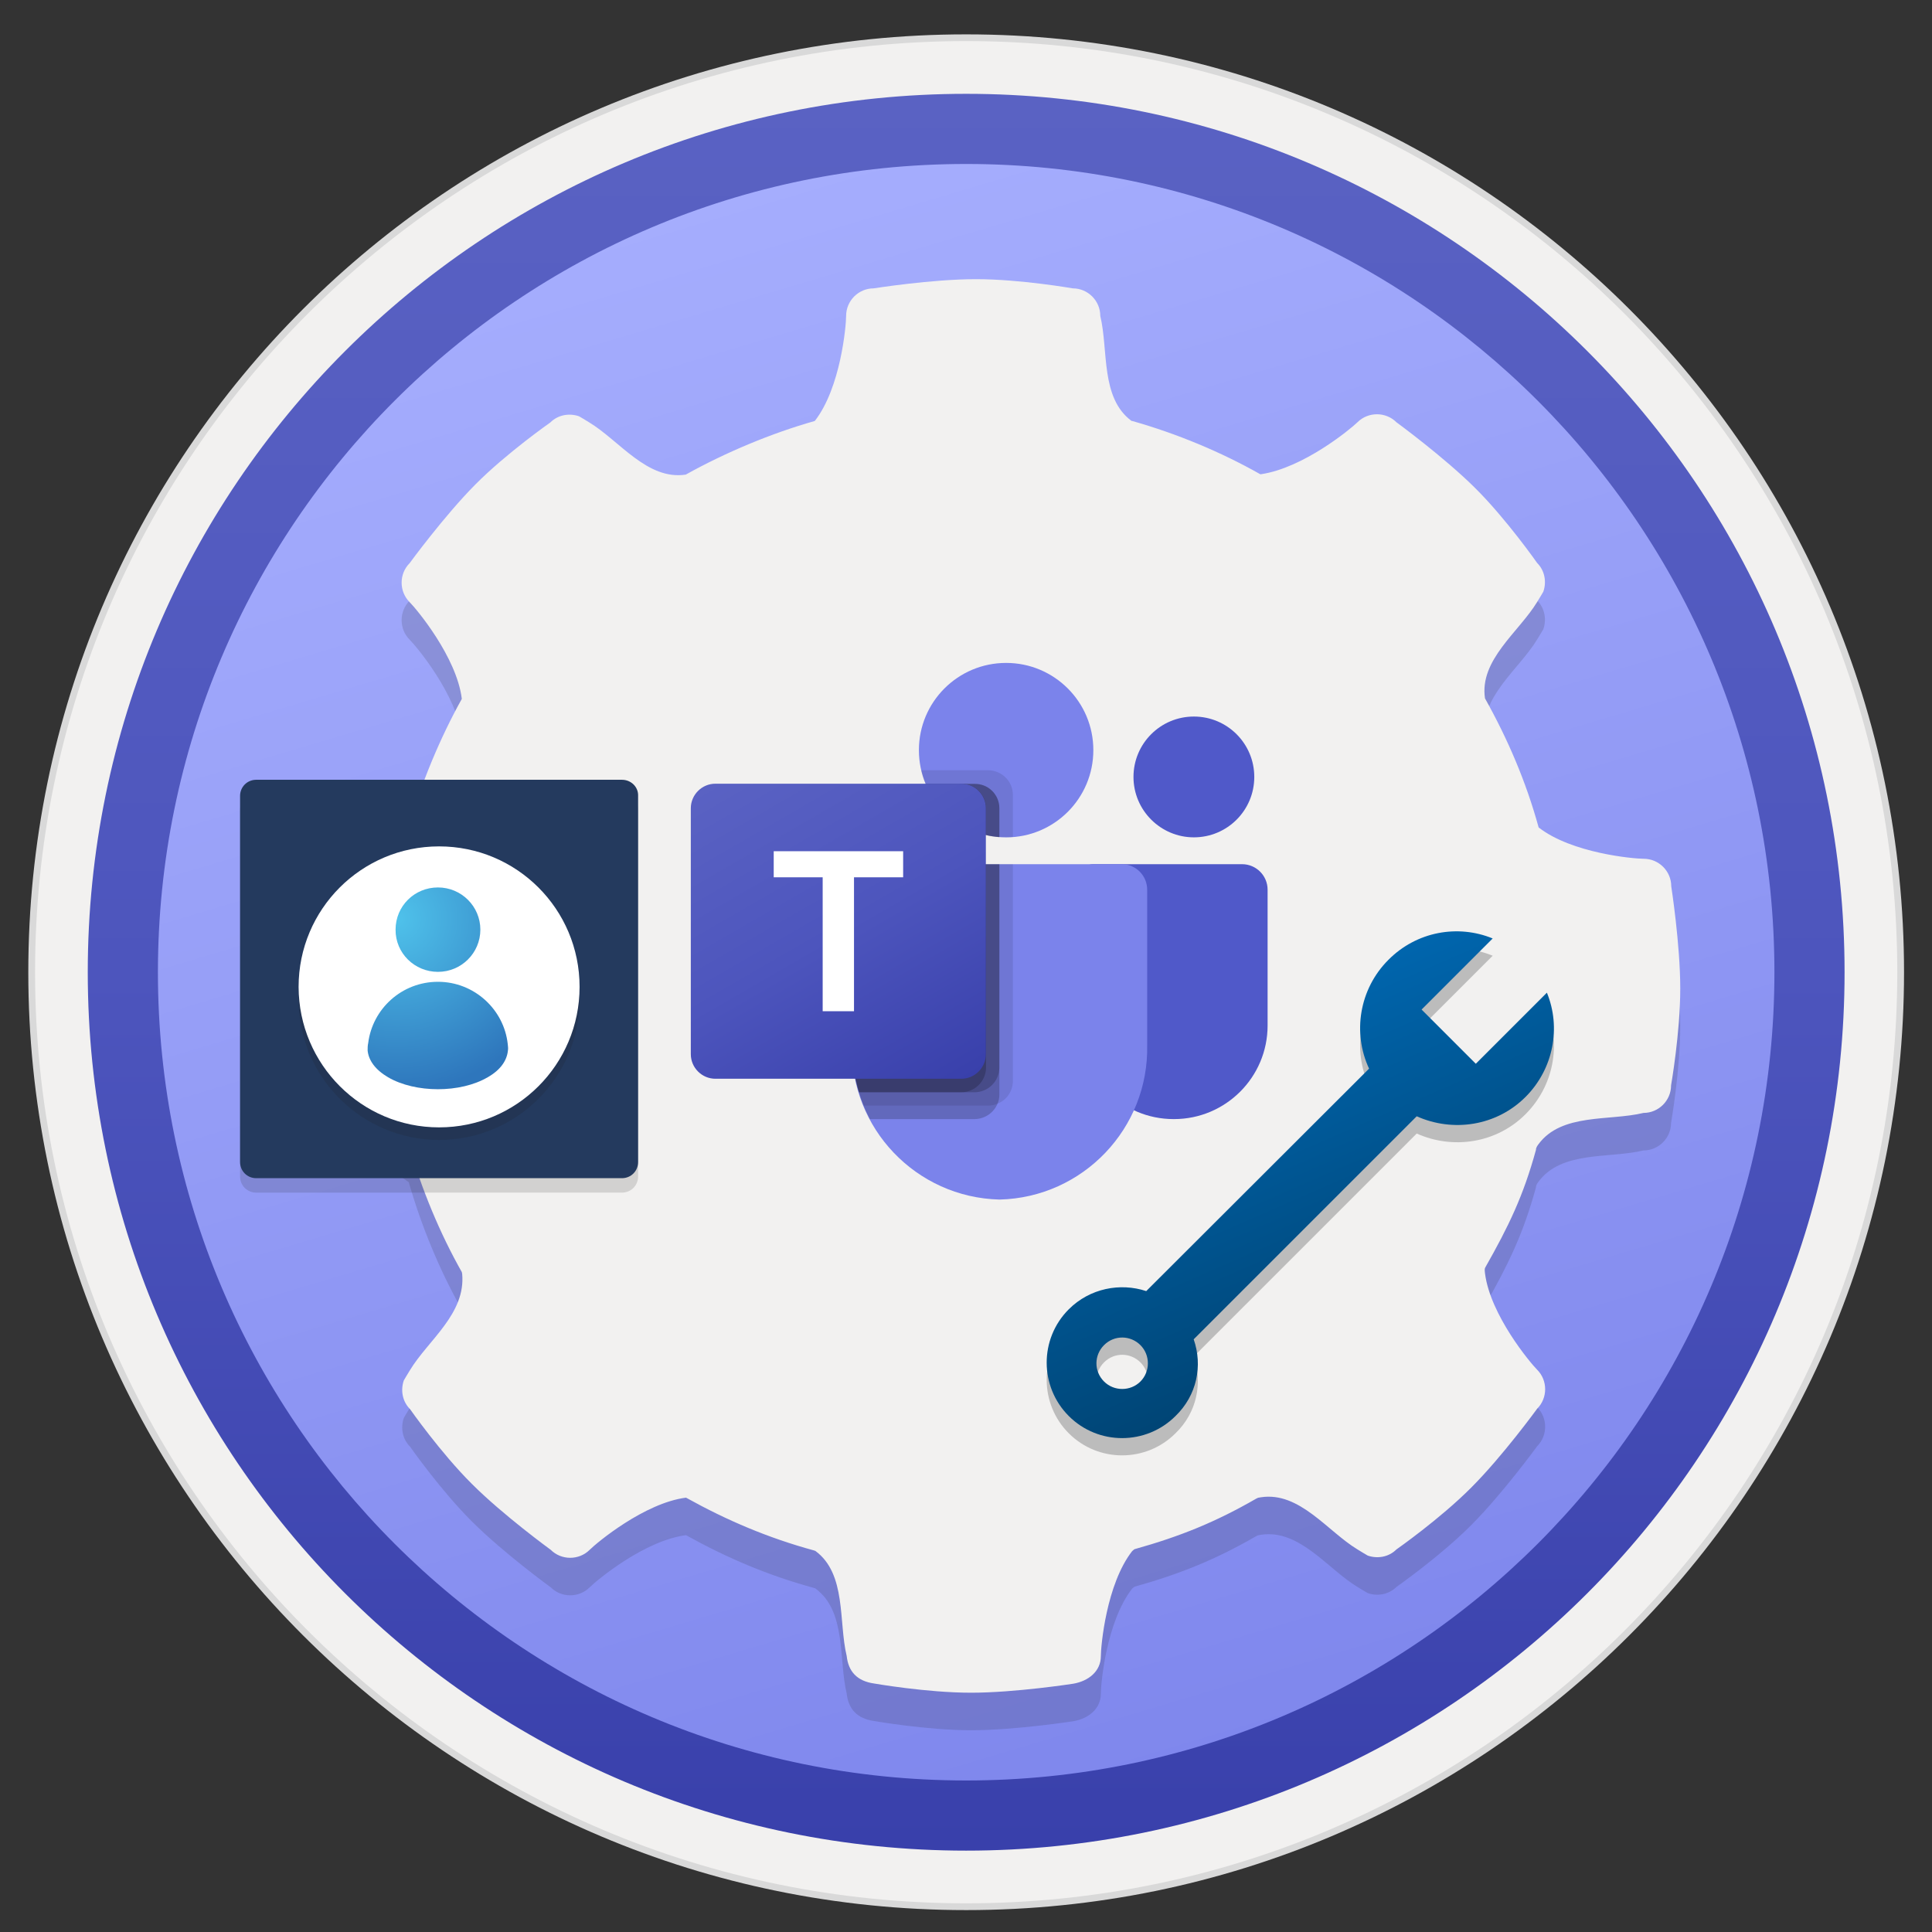 <svg width="103" height="103" viewBox="0 0 103 103" fill="none" xmlns="http://www.w3.org/2000/svg">
<rect x="0" y="0" width="103" height="103" fill="#333333" stroke="none"/>
<path d="M51.509 98.641C25.659 98.641 4.699 77.692 4.699 51.831C4.699 25.971 25.659 5.021 51.509 5.021C77.359 5.021 98.319 25.982 98.319 51.831C98.319 77.681 77.359 98.641 51.509 98.641Z" fill="url(#paint0_linear)"/>
<path fill-rule="evenodd" clip-rule="evenodd" d="M51.509 1.832C79.119 1.832 101.509 24.222 101.509 51.832C101.509 79.442 79.119 101.832 51.509 101.832C23.899 101.832 1.509 79.442 1.509 51.832C1.509 24.222 23.899 1.832 51.509 1.832ZM51.509 97.592C76.779 97.592 97.269 77.102 97.269 51.832C97.269 26.562 76.779 6.072 51.509 6.072C26.239 6.072 5.749 26.562 5.749 51.832C5.749 77.102 26.239 97.592 51.509 97.592Z" fill="#D9D9D9"/>
<path fill-rule="evenodd" clip-rule="evenodd" d="M97.409 51.831C97.409 77.181 76.859 97.731 51.509 97.731C26.159 97.731 5.609 77.181 5.609 51.831C5.609 26.481 26.159 5.931 51.509 5.931C76.859 5.931 97.409 26.481 97.409 51.831ZM51.509 2.191C78.929 2.191 101.149 24.411 101.149 51.831C101.149 79.251 78.919 101.471 51.509 101.471C24.089 101.471 1.869 79.241 1.869 51.831C1.869 24.411 24.089 2.191 51.509 2.191Z" fill="#F2F1F0"/>
<path fill-rule="evenodd" clip-rule="evenodd" d="M51.509 94.922C27.709 94.922 8.419 75.632 8.419 51.832C8.419 28.032 27.709 8.742 51.509 8.742C75.309 8.742 94.599 28.032 94.599 51.832C94.599 75.632 75.309 94.922 51.509 94.922ZM98.339 51.832C98.339 77.692 77.369 98.662 51.509 98.662C25.649 98.662 4.679 77.692 4.679 51.832C4.679 25.972 25.649 5.002 51.509 5.002C77.369 5.002 98.339 25.962 98.339 51.832Z" fill="url(#paint1_linear)"/>
<path opacity="0.15" d="M89.099 49.253C89.099 48.443 88.439 47.783 87.629 47.783C87.099 47.783 83.799 47.493 82.029 46.113C82.029 46.113 82.039 46.093 82.029 46.113C81.359 43.673 80.379 41.393 79.169 39.233C78.859 37.183 80.979 35.693 81.949 34.093C82.119 33.813 82.219 33.653 82.279 33.543C82.459 33.023 82.359 32.423 81.949 32.013C81.949 32.013 80.319 29.683 78.649 28.023C76.979 26.363 74.449 24.513 74.449 24.513C73.879 23.943 72.939 23.943 72.369 24.513C71.989 24.883 69.479 26.953 67.219 27.283C67.189 27.283 67.189 27.283 67.189 27.283C65.089 26.093 62.729 25.113 60.359 24.443H60.329C58.659 23.213 59.099 20.663 58.659 18.843C58.659 18.033 57.999 17.373 57.189 17.373C57.189 17.373 54.389 16.883 52.029 16.883C49.669 16.883 46.579 17.373 46.579 17.373C45.769 17.373 45.109 18.033 45.109 18.843C45.109 19.373 44.819 22.673 43.439 24.443C41.099 25.103 38.639 26.143 36.559 27.303C34.509 27.613 33.019 25.493 31.419 24.523C31.139 24.353 30.979 24.253 30.869 24.193C30.349 24.013 29.749 24.113 29.339 24.523C29.339 24.523 27.009 26.153 25.349 27.823C23.689 29.493 21.839 32.023 21.839 32.023C21.269 32.593 21.269 33.533 21.839 34.103C22.209 34.473 24.339 37.023 24.619 39.243V39.263C23.459 41.343 22.439 43.793 21.779 46.133C21.779 46.133 21.809 46.093 21.779 46.133C20.349 47.873 17.999 47.363 16.179 47.803C15.369 47.803 14.709 48.463 14.709 49.273C14.709 49.273 14.219 52.073 14.219 54.433C14.219 56.793 14.709 59.883 14.709 59.883C14.709 60.693 15.369 61.353 16.179 61.353C16.709 61.353 20.009 61.643 21.779 63.023C21.819 63.003 21.799 63.053 21.799 63.053C22.479 65.403 23.449 67.753 24.629 69.833C24.609 69.863 24.629 69.833 24.639 69.903C24.839 72.043 22.829 73.443 21.859 75.043C21.689 75.323 21.589 75.483 21.529 75.593C21.349 76.113 21.449 76.713 21.859 77.123C21.859 77.123 23.489 79.453 25.159 81.113C26.829 82.783 29.359 84.623 29.359 84.623C29.929 85.193 30.869 85.193 31.439 84.623C31.809 84.253 34.359 82.123 36.579 81.843C36.579 81.843 36.569 81.853 36.609 81.863C38.749 83.053 40.959 83.993 43.379 84.653C43.399 84.663 43.469 84.683 43.469 84.683C45.139 85.913 44.699 88.463 45.139 90.283C45.229 91.103 45.679 91.623 46.609 91.753C46.609 91.753 49.409 92.243 51.769 92.243C54.129 92.243 57.219 91.763 57.219 91.763C58.029 91.623 58.689 91.103 58.689 90.293C58.689 89.763 58.979 86.463 60.359 84.693C60.359 84.693 60.419 84.643 60.479 84.593C62.939 83.903 64.809 83.143 66.979 81.893C67.089 81.853 66.969 81.863 67.229 81.823C69.279 81.513 70.769 83.633 72.369 84.603C72.649 84.773 72.809 84.873 72.919 84.933C73.439 85.113 74.039 85.013 74.449 84.603C74.449 84.603 76.779 82.973 78.439 81.303C80.109 79.633 81.949 77.103 81.949 77.103C82.519 76.533 82.519 75.593 81.949 75.023C81.579 74.653 79.449 72.103 79.169 69.883C79.139 69.653 79.159 69.623 79.189 69.563C80.429 67.373 81.209 65.773 81.889 63.293C81.889 63.293 81.859 63.213 82.019 63.003C83.249 61.333 85.799 61.773 87.619 61.333C88.429 61.333 89.089 60.673 89.089 59.863C89.089 59.863 89.579 57.063 89.579 54.703C89.579 52.343 89.099 49.253 89.099 49.253Z" fill="#1F1D20"/>
<path d="M89.099 47.253C89.099 46.443 88.439 45.783 87.629 45.783C87.099 45.783 83.799 45.493 82.029 44.113C82.029 44.113 82.039 44.093 82.029 44.113C81.359 41.673 80.379 39.393 79.169 37.233C78.859 35.183 80.979 33.693 81.949 32.093C82.119 31.813 82.219 31.653 82.279 31.543C82.459 31.023 82.359 30.423 81.949 30.013C81.949 30.013 80.319 27.683 78.649 26.023C76.979 24.363 74.449 22.513 74.449 22.513C73.879 21.943 72.939 21.943 72.369 22.513C71.989 22.883 69.479 24.953 67.219 25.283C67.189 25.283 67.189 25.283 67.189 25.283C65.089 24.093 62.729 23.113 60.359 22.443H60.329C58.659 21.213 59.099 18.663 58.659 16.843C58.659 16.033 57.999 15.373 57.189 15.373C57.189 15.373 54.389 14.883 52.029 14.883C49.669 14.883 46.579 15.373 46.579 15.373C45.769 15.373 45.109 16.033 45.109 16.843C45.109 17.373 44.819 20.673 43.439 22.443C41.099 23.103 38.639 24.143 36.559 25.303C34.509 25.613 33.019 23.493 31.419 22.523C31.139 22.353 30.979 22.253 30.869 22.193C30.349 22.013 29.749 22.113 29.339 22.523C29.339 22.523 27.009 24.153 25.349 25.823C23.689 27.493 21.839 30.023 21.839 30.023C21.269 30.593 21.269 31.533 21.839 32.103C22.209 32.473 24.339 35.023 24.619 37.243V37.263C23.459 39.343 22.439 41.793 21.779 44.133C21.779 44.133 21.809 44.093 21.779 44.133C20.349 45.873 17.999 45.363 16.179 45.803C15.369 45.803 14.709 46.463 14.709 47.273C14.709 47.273 14.219 50.073 14.219 52.433C14.219 54.793 14.709 57.883 14.709 57.883C14.709 58.693 15.369 59.353 16.179 59.353C16.709 59.353 20.009 59.643 21.779 61.023C21.819 61.003 21.799 61.053 21.799 61.053C22.479 63.403 23.449 65.753 24.629 67.833C24.609 67.863 24.629 67.833 24.639 67.903C24.839 70.043 22.829 71.443 21.859 73.043C21.689 73.323 21.589 73.483 21.529 73.593C21.349 74.113 21.449 74.713 21.859 75.123C21.859 75.123 23.489 77.453 25.159 79.113C26.829 80.783 29.359 82.623 29.359 82.623C29.929 83.193 30.869 83.193 31.439 82.623C31.809 82.253 34.359 80.123 36.579 79.843C36.579 79.843 36.569 79.853 36.609 79.863C38.749 81.053 40.959 81.993 43.379 82.653C43.399 82.663 43.469 82.683 43.469 82.683C45.139 83.913 44.699 86.463 45.139 88.283C45.229 89.103 45.679 89.623 46.609 89.753C46.609 89.753 49.409 90.243 51.769 90.243C54.129 90.243 57.219 89.763 57.219 89.763C58.029 89.623 58.689 89.103 58.689 88.293C58.689 87.763 58.979 84.463 60.359 82.693C60.359 82.693 60.419 82.643 60.479 82.593C62.939 81.903 64.809 81.143 66.979 79.893C67.089 79.853 66.969 79.863 67.229 79.823C69.279 79.513 70.769 81.633 72.369 82.603C72.649 82.773 72.809 82.873 72.919 82.933C73.439 83.113 74.039 83.013 74.449 82.603C74.449 82.603 76.779 80.973 78.439 79.303C80.109 77.633 81.949 75.103 81.949 75.103C82.519 74.533 82.519 73.593 81.949 73.023C81.579 72.653 79.449 70.103 79.169 67.883C79.139 67.653 79.159 67.623 79.189 67.563C80.429 65.373 81.209 63.773 81.889 61.293C81.889 61.293 81.859 61.213 82.019 61.003C83.249 59.333 85.799 59.773 87.619 59.333C88.429 59.333 89.089 58.673 89.089 57.863C89.089 57.863 89.579 55.063 89.579 52.703C89.579 50.343 89.099 47.253 89.099 47.253Z" fill="#F2F1F0"/>
<path d="M58.279 46.072H66.219C66.969 46.072 67.579 46.682 67.579 47.432V54.672C67.579 57.432 65.339 59.662 62.589 59.662H62.569C59.809 59.662 57.579 57.422 57.579 54.672V46.782C57.569 46.392 57.889 46.072 58.279 46.072Z" fill="#5059C9"/>
<path d="M63.649 44.641C65.429 44.641 66.869 43.201 66.869 41.421C66.869 39.641 65.429 38.201 63.649 38.201C61.869 38.201 60.429 39.641 60.429 41.421C60.429 43.201 61.879 44.641 63.649 44.641Z" fill="#5059C9"/>
<path d="M53.639 44.642C56.209 44.642 58.289 42.562 58.289 39.992C58.289 37.422 56.209 35.342 53.639 35.342C51.069 35.342 48.989 37.422 48.989 39.992C48.989 42.562 51.069 44.642 53.639 44.642Z" fill="#7B83EB"/>
<path d="M59.839 46.072H46.729C45.989 46.092 45.399 46.702 45.419 47.452V55.702C45.319 60.152 48.839 63.842 53.289 63.952C57.739 63.842 61.259 60.152 61.159 55.702V47.452C61.169 46.702 60.579 46.092 59.839 46.072Z" fill="#7B83EB"/>
<path opacity="0.1" d="M53.999 46.072V57.632C53.999 58.162 53.679 58.642 53.179 58.842C53.019 58.912 52.859 58.942 52.689 58.942H46.049C45.959 58.702 45.869 58.472 45.799 58.222C45.549 57.402 45.419 56.552 45.419 55.692V47.442C45.399 46.702 45.989 46.092 46.729 46.072H53.999Z" fill="black"/>
<path opacity="0.2" d="M53.279 46.072V58.352C53.279 58.522 53.249 58.692 53.179 58.842C52.979 59.332 52.499 59.652 51.969 59.662H46.379C46.259 59.422 46.139 59.192 46.039 58.942C45.939 58.702 45.859 58.472 45.789 58.222C45.539 57.402 45.409 56.552 45.409 55.692V47.442C45.389 46.702 45.979 46.092 46.719 46.072H53.279V46.072Z" fill="black"/>
<path opacity="0.2" d="M53.279 46.072V56.922C53.269 57.642 52.689 58.222 51.969 58.232H45.789C45.539 57.412 45.409 56.562 45.409 55.702V47.452C45.389 46.712 45.979 46.102 46.719 46.082H53.279V46.072Z" fill="black"/>
<path opacity="0.2" d="M52.569 46.072V56.922C52.559 57.642 51.979 58.222 51.259 58.232H45.799C45.549 57.412 45.419 56.562 45.419 55.702V47.452C45.399 46.712 45.989 46.102 46.729 46.082H52.569V46.072Z" fill="black"/>
<path opacity="0.1" d="M53.999 42.373V44.623C53.879 44.633 53.759 44.633 53.639 44.633C53.519 44.633 53.399 44.623 53.279 44.623C53.039 44.602 52.799 44.572 52.559 44.513C51.109 44.172 49.919 43.153 49.339 41.782C49.239 41.553 49.159 41.312 49.109 41.062H52.679C53.409 41.072 53.999 41.653 53.999 42.373Z" fill="black"/>
<path opacity="0.2" d="M53.279 43.091V44.631C53.039 44.611 52.799 44.581 52.559 44.521C51.109 44.181 49.909 43.161 49.339 41.791H51.959C52.699 41.781 53.279 42.371 53.279 43.091Z" fill="black"/>
<path opacity="0.2" d="M53.279 43.091V44.631C53.039 44.611 52.799 44.581 52.559 44.521C51.109 44.181 49.909 43.161 49.339 41.791H51.959C52.699 41.781 53.279 42.371 53.279 43.091Z" fill="black"/>
<path opacity="0.2" d="M52.569 43.091V44.511C51.119 44.171 49.929 43.151 49.349 41.781H51.259C51.979 41.781 52.569 42.371 52.569 43.091Z" fill="black"/>
<path d="M38.139 41.781H51.249C51.969 41.781 52.559 42.371 52.559 43.091V56.201C52.559 56.921 51.969 57.511 51.249 57.511H38.139C37.419 57.511 36.829 56.921 36.829 56.201V43.091C36.829 42.371 37.419 41.781 38.139 41.781Z" fill="url(#paint2_linear)"/>
<path d="M48.149 46.771H45.529V53.911H43.859V46.771H41.249V45.381H48.149V46.771Z" fill="white"/>
<path opacity="0.15" d="M33.159 42.342H13.659C13.179 42.342 12.799 42.722 12.799 43.202V62.722C12.799 63.202 13.179 63.582 13.659 63.582H33.159C33.639 63.582 34.019 63.202 34.019 62.722V43.202C34.039 42.722 33.649 42.342 33.159 42.342Z" fill="#1F1D20"/>
<path d="M33.159 41.572H13.659C13.179 41.572 12.799 41.952 12.799 42.432V61.952C12.799 62.432 13.179 62.812 13.659 62.812H33.159C33.639 62.812 34.019 62.432 34.019 61.952V42.432C34.039 41.962 33.649 41.572 33.159 41.572Z" fill="#243A5E"/>
<path opacity="0.15" d="M23.409 60.773C27.549 60.773 30.899 57.423 30.899 53.283C30.899 49.143 27.549 45.793 23.409 45.793C19.269 45.793 15.919 49.143 15.919 53.283C15.919 57.423 19.279 60.773 23.409 60.773Z" fill="#1F1D20"/>
<path d="M23.409 60.103C27.549 60.103 30.899 56.753 30.899 52.613C30.899 48.473 27.549 45.123 23.409 45.123C19.269 45.123 15.919 48.473 15.919 52.613C15.929 56.753 19.279 60.103 23.409 60.103Z" fill="white"/>
<path d="M27.069 55.662C26.869 53.812 25.279 52.342 23.349 52.342C21.429 52.342 19.859 53.772 19.629 55.612C19.599 55.742 19.599 55.882 19.599 56.002C19.649 56.532 20.009 57.032 20.689 57.432C22.149 58.282 24.549 58.282 25.999 57.432C26.689 57.042 27.029 56.532 27.079 56.002C27.099 55.892 27.079 55.772 27.069 55.662Z" fill="url(#paint3_radial)"/>
<path d="M23.349 51.812C24.599 51.812 25.609 50.803 25.609 49.562C25.609 48.322 24.599 47.312 23.349 47.312C22.099 47.312 21.089 48.303 21.089 49.562C21.079 50.812 22.099 51.812 23.349 51.812Z" fill="url(#paint4_radial)"/>
<path opacity="0.25" d="M63.639 72.322L75.529 60.432C77.449 61.292 79.769 60.962 81.329 59.402C82.829 57.902 83.229 55.692 82.469 53.842L78.679 57.632L75.789 54.742L79.579 50.952C77.729 50.192 75.529 50.572 74.019 52.092C72.459 53.652 72.099 55.992 72.989 57.892L61.109 69.752C59.719 69.292 58.099 69.602 56.979 70.722C55.399 72.302 55.419 74.852 56.979 76.412C58.559 77.992 61.109 77.972 62.669 76.412C63.809 75.312 64.129 73.732 63.639 72.322ZM58.859 74.572C58.309 74.022 58.329 73.162 58.859 72.632C59.409 72.082 60.269 72.102 60.799 72.632C61.329 73.162 61.329 74.042 60.799 74.572C60.269 75.102 59.389 75.102 58.859 74.572Z" fill="#1F1D21"/>
<path d="M63.639 71.402L75.529 59.512C77.449 60.372 79.769 60.042 81.329 58.482C82.829 56.982 83.229 54.772 82.469 52.922L78.679 56.712L75.789 53.822L79.579 50.032C77.729 49.272 75.529 49.652 74.019 51.172C72.459 52.732 72.099 55.072 72.989 56.972L61.109 68.832C59.719 68.372 58.099 68.682 56.979 69.802C55.399 71.382 55.419 73.932 56.979 75.492C58.559 77.072 61.109 77.052 62.669 75.492C63.809 74.392 64.129 72.812 63.639 71.402ZM58.859 73.652C58.309 73.102 58.329 72.242 58.859 71.712C59.409 71.162 60.269 71.182 60.799 71.712C61.329 72.242 61.329 73.122 60.799 73.652C60.269 74.182 59.389 74.182 58.859 73.652Z" fill="url(#paint5_linear)"/>
<defs>
<linearGradient id="paint0_linear" x1="36.452" y1="1.392" x2="66.688" y2="102.684" gradientUnits="userSpaceOnUse">
<stop stop-color="#A9B1FF"/>
<stop offset="1" stop-color="#7B83EB"/>
</linearGradient>
<linearGradient id="paint1_linear" x1="51.509" y1="5.002" x2="51.509" y2="98.661" gradientUnits="userSpaceOnUse">
<stop stop-color="#5A62C3"/>
<stop offset="0.5" stop-color="#4D55BD"/>
<stop offset="1" stop-color="#3940AB"/>
</linearGradient>
<linearGradient id="paint2_linear" x1="39.566" y1="40.755" x2="49.833" y2="58.537" gradientUnits="userSpaceOnUse">
<stop stop-color="#5A62C3"/>
<stop offset="0.5" stop-color="#4D55BD"/>
<stop offset="1" stop-color="#3940AB"/>
</linearGradient>
<radialGradient id="paint3_radial" cx="0" cy="0" r="1" gradientUnits="userSpaceOnUse" gradientTransform="translate(21.171 48.975) scale(15.757)">
<stop stop-color="#4FC2EB"/>
<stop offset="0.585" stop-color="#2E76BC"/>
</radialGradient>
<radialGradient id="paint4_radial" cx="0" cy="0" r="1" gradientUnits="userSpaceOnUse" gradientTransform="translate(21.171 48.976) scale(15.757)">
<stop stop-color="#4FC2EB"/>
<stop offset="0.585" stop-color="#2E76BC"/>
</radialGradient>
<linearGradient id="paint5_linear" x1="59.791" y1="41.853" x2="85.681" y2="101.003" gradientUnits="userSpaceOnUse">
<stop stop-color="#007ED8"/>
<stop offset="0.707" stop-color="#002D4C"/>
</linearGradient>
</defs>
</svg>
